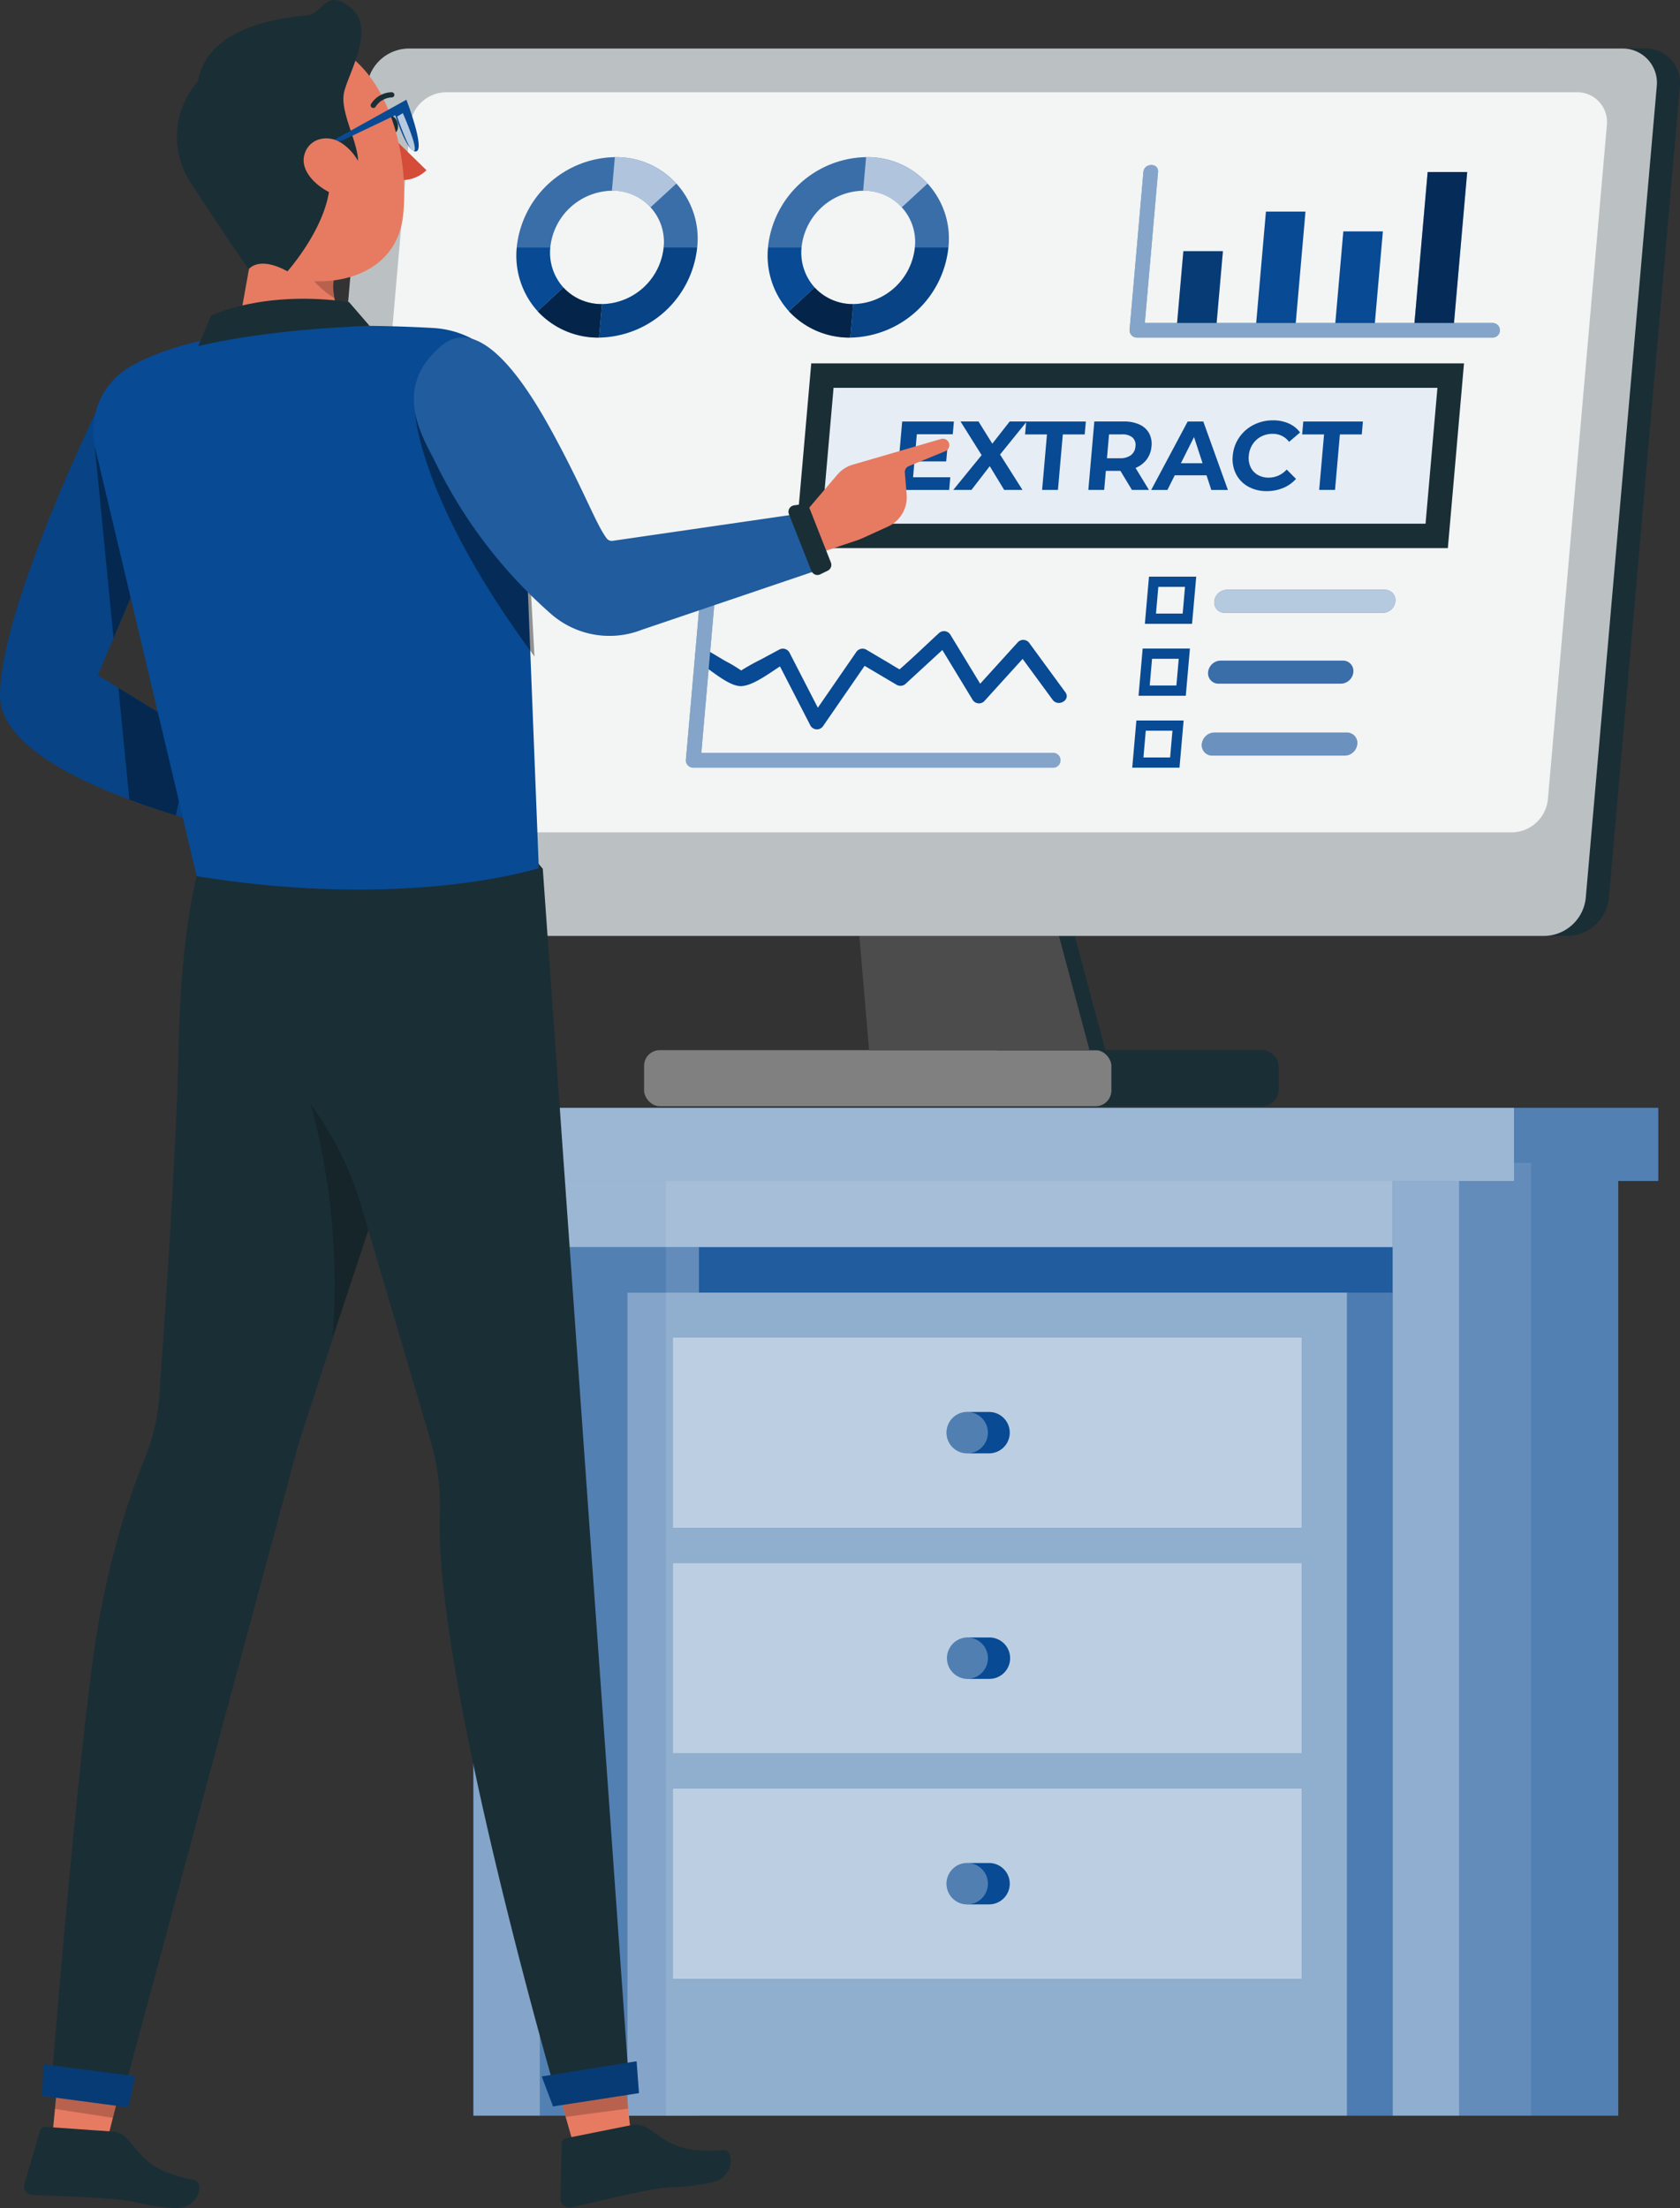 <svg xmlns="http://www.w3.org/2000/svg" width="263.416" height="346.147" viewBox="0 0 263.416 346.147">
  <rect x="0" y="0" width="263.416" height="346.147" fill="#333333" stroke="none"/>
  <g id="Grupo_113825" data-name="Grupo 113825" transform="translate(-1042 -554.063)">
    <g id="Grupo_112279" data-name="Grupo 112279" transform="translate(1088.389 561.672)">
      <g id="Grupo_112275" data-name="Grupo 112275">
        <g id="Grupo_112258" data-name="Grupo 112258" transform="translate(54.594 116.486)">
          <path id="Rectángulo_40874" data-name="Rectángulo 40874" d="M0,0H32.22a2.648,2.648,0,0,1,2.648,2.648v3.5A2.648,2.648,0,0,1,32.22,8.8H0a0,0,0,0,1,0,0V0A0,0,0,0,1,0,0Z" transform="translate(64.64 40.525)" fill="#1a2e35"/>
          <rect id="Rectángulo_40875" data-name="Rectángulo 40875" width="73.279" height="8.797" rx="2.465" transform="translate(0 40.525)"/>
          <rect id="Rectángulo_40876" data-name="Rectángulo 40876" width="73.279" height="8.797" rx="2.465" transform="translate(0 40.525)" fill="#fff" opacity="0.5"/>
          <g id="Grupo_112257" data-name="Grupo 112257" transform="translate(31.833)">
            <path id="Trazado_117175" data-name="Trazado 117175" d="M1072.179,1517.343h16.944l-10.849-40.525h-6.1Z" transform="translate(-1048.629 -1476.817)" fill="#1a2e35"/>
            <path id="Trazado_117176" data-name="Trazado 117176" d="M1082.5,1517.343h-34.584l-3.443-40.525h27.178Z" transform="translate(-1044.478 -1476.817)"/>
            <path id="Trazado_117177" data-name="Trazado 117177" d="M1082.5,1517.343h-34.584l-3.443-40.525h27.178Z" transform="translate(-1044.478 -1476.817)" fill="#fff" opacity="0.3"/>
          </g>
        </g>
        <path id="Trazado_117178" data-name="Trazado 117178" d="M1186.756,1339.8h-15.72l-12.171,139.109h15.721a6.634,6.634,0,0,0,6.48-5.959l11.128-127.192A5.373,5.373,0,0,0,1186.756,1339.8Z" transform="translate(-975.189 -1339.804)" fill="#1a2e35"/>
        <g id="Grupo_112259" data-name="Grupo 112259">
          <path id="Trazado_117179" data-name="Trazado 117179" d="M1138.59,1478.913H948.282a5.373,5.373,0,0,1-5.438-5.959l11.128-127.192a6.634,6.634,0,0,1,6.48-5.959h190.309a5.373,5.373,0,0,1,5.438,5.959l-11.128,127.192A6.633,6.633,0,0,1,1138.59,1478.913Z" transform="translate(-942.821 -1339.804)" fill="#1a2e35"/>
        </g>
        <path id="Trazado_117180" data-name="Trazado 117180" d="M1138.59,1478.913H948.282a5.373,5.373,0,0,1-5.438-5.959l11.128-127.192a6.634,6.634,0,0,1,6.48-5.959h190.309a5.373,5.373,0,0,1,5.438,5.959l-11.128,127.192A6.633,6.633,0,0,1,1138.59,1478.913Z" transform="translate(-942.821 -1339.804)" fill="#fff" opacity="0.7"/>
        <path id="Trazado_117181" data-name="Trazado 117181" d="M1135.034,1463.885H957.726a4.662,4.662,0,0,1-4.718-5.17l9.246-105.681a5.756,5.756,0,0,1,5.622-5.17h177.308a4.662,4.662,0,0,1,4.718,5.17l-9.246,105.681A5.756,5.756,0,0,1,1135.034,1463.885Z" transform="translate(-944.344 -1341.011)" fill="#fafafa" opacity="0.9"/>
        <g id="Grupo_112260" data-name="Grupo 112260" transform="translate(130.718 18.261)">
          <path id="Trazado_117182" data-name="Trazado 117182" d="M1111.424,1389.571h-6.2l1.085-12.405h6.2Z" transform="translate(-1097.87 -1363.663)" fill="#084a93"/>
          <path id="Trazado_117183" data-name="Trazado 117183" d="M1111.424,1389.571h-6.2l1.085-12.405h6.2Z" transform="translate(-1097.87 -1363.663)" opacity="0.2"/>
          <path id="Trazado_117184" data-name="Trazado 117184" d="M1126.015,1388.478h-6.2l1.628-18.608h6.2Z" transform="translate(-1100.057 -1362.57)" fill="#084a93"/>
          <path id="Trazado_117185" data-name="Trazado 117185" d="M1140.607,1389.025h-6.2l1.357-15.506h6.2Z" transform="translate(-1102.243 -1363.117)" fill="#084a93"/>
          <path id="Trazado_117186" data-name="Trazado 117186" d="M1155.2,1387.385H1149l2.171-24.81h6.2Z" transform="translate(-1104.429 -1361.477)" fill="#084a93"/>
          <path id="Trazado_117187" data-name="Trazado 117187" d="M1155.2,1387.385H1149l2.171-24.81h6.2Z" transform="translate(-1104.429 -1361.477)" opacity="0.4"/>
          <path id="Trazado_117188" data-name="Trazado 117188" d="M1153.546,1386.046h-54.577q1.035-11.832,2.07-23.665c.129-1.468-2.163-1.46-2.29,0q-1.085,12.4-2.171,24.81a1.156,1.156,0,0,0,1.145,1.145h55.823A1.146,1.146,0,0,0,1153.546,1386.046Z" transform="translate(-1096.575 -1361.284)" fill="#084a93"/>
          <path id="Trazado_117189" data-name="Trazado 117189" d="M1153.546,1386.046h-54.577q1.035-11.832,2.07-23.665c.129-1.468-2.163-1.46-2.29,0q-1.085,12.4-2.171,24.81a1.156,1.156,0,0,0,1.145,1.145h55.823A1.146,1.146,0,0,0,1153.546,1386.046Z" transform="translate(-1096.575 -1361.284)" fill="#fff" opacity="0.5"/>
        </g>
        <g id="Grupo_112262" data-name="Grupo 112262" transform="translate(34.581 17.028)">
          <path id="Trazado_117190" data-name="Trazado 117190" d="M991.447,1383.859l-4.043,3.718a12.9,12.9,0,0,0,9.638,4.142l.461-5.257A8.1,8.1,0,0,1,991.447,1383.859Z" transform="translate(-984.082 -1363.433)" fill="#084a93"/>
          <path id="Trazado_117191" data-name="Trazado 117191" d="M991.447,1383.859l-4.043,3.718a12.9,12.9,0,0,0,9.638,4.142l.461-5.257A8.1,8.1,0,0,1,991.447,1383.859Z" transform="translate(-984.082 -1363.433)" opacity="0.5"/>
          <path id="Trazado_117192" data-name="Trazado 117192" d="M1008.865,1376.469a9.892,9.892,0,0,1-9.663,8.885l-.461,5.257a15.746,15.746,0,0,0,15.381-14.143Z" transform="translate(-985.78 -1362.325)" fill="#084a93"/>
          <path id="Trazado_117193" data-name="Trazado 117193" d="M1008.865,1376.469a9.892,9.892,0,0,1-9.663,8.885l-.461,5.257a15.746,15.746,0,0,0,15.381-14.143Z" transform="translate(-985.78 -1362.325)" opacity="0.1"/>
          <path id="Trazado_117194" data-name="Trazado 117194" d="M990.862,1382.752a8.166,8.166,0,0,1-2.053-6.283h-5.258a13,13,0,0,0,3.267,10Z" transform="translate(-983.496 -1362.325)" fill="#084a93"/>
          <path id="Trazado_117195" data-name="Trazado 117195" d="M998.482,1365.091a8.012,8.012,0,0,1,8.109,8.886h5.258a12.753,12.753,0,0,0-12.907-14.144,15.746,15.746,0,0,0-15.381,14.144h5.258A9.892,9.892,0,0,1,998.482,1365.091Z" transform="translate(-983.506 -1359.833)" fill="#084a93"/>
          <g id="Grupo_112261" data-name="Grupo 112261" transform="translate(0.055)">
            <path id="Trazado_117196" data-name="Trazado 117196" d="M998.482,1365.091a8.012,8.012,0,0,1,8.109,8.886h5.258a12.753,12.753,0,0,0-12.907-14.144,15.746,15.746,0,0,0-15.381,14.144h5.258A9.892,9.892,0,0,1,998.482,1365.091Z" transform="translate(-983.561 -1359.833)" fill="#fff" opacity="0.2"/>
          </g>
          <path id="Trazado_117197" data-name="Trazado 117197" d="M1007.167,1367.693l4.043-3.718a12.894,12.894,0,0,0-9.639-4.142l-.46,5.258A8.1,8.1,0,0,1,1007.167,1367.693Z" transform="translate(-986.135 -1359.833)" fill="#fff" opacity="0.6"/>
        </g>
        <g id="Grupo_112264" data-name="Grupo 112264" transform="translate(73.975 17.028)">
          <path id="Trazado_117198" data-name="Trazado 117198" d="M1037.783,1383.859l-4.043,3.718a12.894,12.894,0,0,0,9.638,4.142l.46-5.257A8.1,8.1,0,0,1,1037.783,1383.859Z" transform="translate(-1030.418 -1363.433)" fill="#084a93"/>
          <path id="Trazado_117199" data-name="Trazado 117199" d="M1037.783,1383.859l-4.043,3.718a12.894,12.894,0,0,0,9.638,4.142l.46-5.257A8.1,8.1,0,0,1,1037.783,1383.859Z" transform="translate(-1030.418 -1363.433)" opacity="0.5"/>
          <path id="Trazado_117200" data-name="Trazado 117200" d="M1055.2,1376.469a9.892,9.892,0,0,1-9.663,8.885l-.46,5.257a15.745,15.745,0,0,0,15.38-14.143Z" transform="translate(-1032.116 -1362.325)" fill="#084a93"/>
          <path id="Trazado_117201" data-name="Trazado 117201" d="M1055.2,1376.469a9.892,9.892,0,0,1-9.663,8.885l-.46,5.257a15.745,15.745,0,0,0,15.38-14.143Z" transform="translate(-1032.116 -1362.325)" opacity="0.1"/>
          <path id="Trazado_117202" data-name="Trazado 117202" d="M1037.2,1382.752a8.162,8.162,0,0,1-2.052-6.283h-5.258a13,13,0,0,0,3.267,10Z" transform="translate(-1029.832 -1362.325)" fill="#084a93"/>
          <path id="Trazado_117203" data-name="Trazado 117203" d="M1044.818,1365.091a8.012,8.012,0,0,1,8.108,8.886h5.257a12.753,12.753,0,0,0-12.906-14.144,15.745,15.745,0,0,0-15.381,14.144h5.258A9.891,9.891,0,0,1,1044.818,1365.091Z" transform="translate(-1029.842 -1359.833)" fill="#084a93"/>
          <g id="Grupo_112263" data-name="Grupo 112263" transform="translate(0.055)">
            <path id="Trazado_117204" data-name="Trazado 117204" d="M1044.818,1365.091a8.012,8.012,0,0,1,8.108,8.886h5.257a12.753,12.753,0,0,0-12.906-14.144,15.745,15.745,0,0,0-15.381,14.144h5.258A9.891,9.891,0,0,1,1044.818,1365.091Z" transform="translate(-1029.897 -1359.833)" fill="#fff" opacity="0.2"/>
          </g>
          <path id="Trazado_117205" data-name="Trazado 117205" d="M1053.5,1367.693l4.043-3.718a12.9,12.9,0,0,0-9.638-4.142l-.46,5.258A8.1,8.1,0,0,1,1053.5,1367.693Z" transform="translate(-1032.471 -1359.833)" fill="#fff" opacity="0.6"/>
        </g>
        <g id="Grupo_112272" data-name="Grupo 112272" transform="translate(131.142 82.784)">
          <g id="Grupo_112268" data-name="Grupo 112268">
            <g id="Grupo_112265" data-name="Grupo 112265" transform="translate(1.973)">
              <path id="Trazado_117206" data-name="Trazado 117206" d="M1106.8,1444.578H1099.4l.648-7.4h7.407Zm-5.655-1.606h4.184l.366-4.19h-4.184Z" transform="translate(-1099.395 -1437.176)" fill="#084a93"/>
            </g>
            <g id="Grupo_112266" data-name="Grupo 112266" transform="translate(0.987 11.274)">
              <path id="Trazado_117207" data-name="Trazado 117207" d="M1105.642,1457.838h-7.407l.647-7.4h7.408Zm-5.655-1.605h4.184l.366-4.191h-4.184Z" transform="translate(-1098.235 -1450.437)" fill="#084a93"/>
            </g>
            <g id="Grupo_112267" data-name="Grupo 112267" transform="translate(0 22.548)">
              <path id="Trazado_117208" data-name="Trazado 117208" d="M1104.482,1471.1h-7.408l.648-7.4h7.407Zm-5.655-1.605h4.185l.366-4.19h-4.184Z" transform="translate(-1097.074 -1463.698)" fill="#084a93"/>
            </g>
          </g>
          <g id="Grupo_112269" data-name="Grupo 112269" transform="translate(12.861 2.063)">
            <path id="Trazado_117209" data-name="Trazado 117209" d="M1113.857,1443.215a1.629,1.629,0,0,1-1.649-1.807,2.011,2.011,0,0,1,1.964-1.807h24.775a1.63,1.63,0,0,1,1.649,1.807,2.012,2.012,0,0,1-1.965,1.807Z" transform="translate(-1112.202 -1439.602)" fill="#084a93"/>
            <path id="Trazado_117210" data-name="Trazado 117210" d="M1113.857,1443.215a1.629,1.629,0,0,1-1.649-1.807,2.011,2.011,0,0,1,1.964-1.807h24.775a1.63,1.63,0,0,1,1.649,1.807,2.012,2.012,0,0,1-1.965,1.807Z" transform="translate(-1112.202 -1439.602)" fill="#fff" opacity="0.7"/>
          </g>
          <g id="Grupo_112270" data-name="Grupo 112270" transform="translate(10.903 24.443)">
            <path id="Trazado_117211" data-name="Trazado 117211" d="M1111.554,1469.538a1.628,1.628,0,0,1-1.648-1.807,2.011,2.011,0,0,1,1.964-1.806h20.76a1.628,1.628,0,0,1,1.648,1.806,2.01,2.01,0,0,1-1.964,1.807Z" transform="translate(-1109.899 -1465.926)" fill="#084a93"/>
            <path id="Trazado_117212" data-name="Trazado 117212" d="M1111.554,1469.538a1.628,1.628,0,0,1-1.648-1.807,2.011,2.011,0,0,1,1.964-1.806h20.76a1.628,1.628,0,0,1,1.648,1.806,2.01,2.01,0,0,1-1.964,1.807Z" transform="translate(-1109.899 -1465.926)" fill="#fff" opacity="0.4"/>
          </g>
          <g id="Grupo_112271" data-name="Grupo 112271" transform="translate(11.89 13.168)">
            <path id="Trazado_117213" data-name="Trazado 117213" d="M1112.714,1456.277a1.628,1.628,0,0,1-1.648-1.806,2.011,2.011,0,0,1,1.965-1.807h19.154a1.629,1.629,0,0,1,1.649,1.807,2.011,2.011,0,0,1-1.965,1.806Z" transform="translate(-1111.059 -1452.665)" fill="#084a93"/>
            <path id="Trazado_117214" data-name="Trazado 117214" d="M1112.714,1456.277a1.628,1.628,0,0,1-1.648-1.806,2.011,2.011,0,0,1,1.965-1.807h19.154a1.629,1.629,0,0,1,1.649,1.807,2.011,2.011,0,0,1-1.965,1.806Z" transform="translate(-1111.059 -1452.665)" fill="#fff" opacity="0.2"/>
          </g>
        </g>
        <g id="Grupo_112274" data-name="Grupo 112274" transform="translate(61.155 85.372)">
          <path id="Trazado_117215" data-name="Trazado 117215" d="M1074.509,1456.812l-5.6-7.646a1.175,1.175,0,0,0-1.819-.235l-5.937,6.54-4.669-7.678a1.174,1.174,0,0,0-1.819-.235c-2.048,1.884-4.055,3.832-6.152,5.661-.626-.341-1.232-.732-1.842-1.093l-3.388-2a1.184,1.184,0,0,0-1.585.415q-3,4.347-6,8.694l-4.475-8.694a1.176,1.176,0,0,0-1.584-.415l-2.861,1.54a34.853,34.853,0,0,0-3.1,1.729,22.837,22.837,0,0,0-2.489-1.487l-3-1.782a1.159,1.159,0,0,0-1.169,2c1.662.987,4.627,3.725,6.583,3.722,1.776,0,4.294-1.881,6.16-3.09l4.791,9.306a1.171,1.171,0,0,0,2,0l6.479-9.394,5.042,2.982a1.186,1.186,0,0,0,1.4-.181l5.746-5.284,4.741,7.8a1.169,1.169,0,0,0,1.818.235q3.016-3.321,6.03-6.642l4.7,6.408C1073.38,1459.171,1075.392,1458.016,1074.509,1456.812Z" transform="translate(-1015.009 -1441.271)" fill="#084a93"/>
          <g id="Grupo_112273" data-name="Grupo 112273">
            <path id="Trazado_117216" data-name="Trazado 117216" d="M1072.371,1465.265h-55.2l2.094-23.933c.13-1.484-2.187-1.476-2.317,0l-2.2,25.092a1.168,1.168,0,0,0,1.158,1.158h56.457A1.159,1.159,0,0,0,1072.371,1465.265Z" transform="translate(-1014.753 -1440.221)" fill="#084a93"/>
            <path id="Trazado_117217" data-name="Trazado 117217" d="M1072.371,1465.265h-55.2l2.094-23.933c.13-1.484-2.187-1.476-2.317,0l-2.2,25.092a1.168,1.168,0,0,0,1.158,1.158h56.457A1.159,1.159,0,0,0,1072.371,1465.265Z" transform="translate(-1014.753 -1440.221)" fill="#fff" opacity="0.5"/>
          </g>
        </g>
      </g>
      <g id="Grupo_112278" data-name="Grupo 112278" transform="translate(78.278 49.35)">
        <g id="Grupo_112276" data-name="Grupo 112276">
          <path id="Trazado_117218" data-name="Trazado 117218" d="M1135.859,1425.239h-98.516l2.2-25.134h98.516Z" transform="translate(-1035.26 -1398.189)" fill="#084a93"/>
          <path id="Trazado_117219" data-name="Trazado 117219" d="M1135.859,1425.239h-98.516l2.2-25.134h98.516Z" transform="translate(-1035.26 -1398.189)" fill="#fff" opacity="0.9"/>
          <path id="Trazado_117220" data-name="Trazado 117220" d="M1137.241,1426.817H1034.893l2.534-28.966h102.347Zm-98.182-3.832h94.686l1.864-21.3h-94.685Z" transform="translate(-1034.893 -1397.851)" fill="#1a2e35"/>
        </g>
        <g id="Grupo_112277" data-name="Grupo 112277" transform="translate(15.852 8.935)">
          <path id="Trazado_117221" data-name="Trazado 117221" d="M1062.018,1417.313l-.174,1.992h-8.306l.939-10.727h8.107l-.174,1.993h-5.64l-.2,2.329h4.98l-.169,1.931h-4.98l-.218,2.483Z" transform="translate(-1053.538 -1408.393)" fill="#084a93"/>
          <path id="Trazado_117222" data-name="Trazado 117222" d="M1072.049,1419.3l-2.265-3.724-2.869,3.724h-2.85l4.446-5.456-3.308-5.271h2.819l2.163,3.479,2.726-3.479h2.682l-4.193,5.18,3.516,5.547Z" transform="translate(-1055.115 -1408.393)" fill="#084a93"/>
          <path id="Trazado_117223" data-name="Trazado 117223" d="M1080.74,1410.6h-3.433l.177-2.023h9.349l-.177,2.023h-3.433l-.762,8.7h-2.483Z" transform="translate(-1057.099 -1408.393)" fill="#084a93"/>
          <path id="Trazado_117224" data-name="Trazado 117224" d="M1095.81,1419.3l-1.807-2.988h-2.283l-.262,2.988h-2.483l.939-10.727h4.643a5.7,5.7,0,0,1,2.434.475,3.238,3.238,0,0,1,1.5,1.349,3.508,3.508,0,0,1,.386,2.068,3.927,3.927,0,0,1-.754,2.061,4.134,4.134,0,0,1-1.749,1.325l2.1,3.448Zm.091-8.222a2.43,2.43,0,0,0-1.659-.483h-2.023l-.327,3.74h2.023a2.758,2.758,0,0,0,1.745-.491,1.87,1.87,0,0,0,.7-1.378A1.564,1.564,0,0,0,1095.9,1411.083Z" transform="translate(-1058.847 -1408.393)" fill="#084a93"/>
          <path id="Trazado_117225" data-name="Trazado 117225" d="M1109.24,1417.006h-4.98l-1.151,2.3h-2.544l5.72-10.727h2.452l3.857,10.727h-2.6Zm-.616-1.887-1.342-4.106-2.061,4.106Z" transform="translate(-1060.584 -1408.393)" fill="#084a93"/>
          <path id="Trazado_117226" data-name="Trazado 117226" d="M1118.023,1418.743a4.679,4.679,0,0,1-1.91-1.977,5.162,5.162,0,0,1-.509-2.858,5.857,5.857,0,0,1,1.009-2.858,6.046,6.046,0,0,1,2.257-1.977,6.56,6.56,0,0,1,3.043-.712,5.947,5.947,0,0,1,2.478.491,4.445,4.445,0,0,1,1.768,1.41l-1.723,1.47a3.119,3.119,0,0,0-2.586-1.256,3.794,3.794,0,0,0-1.816.436,3.518,3.518,0,0,0-1.325,1.219,3.833,3.833,0,0,0-.592,1.777,3.4,3.4,0,0,0,.281,1.779,2.75,2.75,0,0,0,1.112,1.218,3.375,3.375,0,0,0,1.74.436,3.743,3.743,0,0,0,2.808-1.272l1.465,1.47a5.6,5.6,0,0,1-2.024,1.426,6.63,6.63,0,0,1-2.572.49A5.807,5.807,0,0,1,1118.023,1418.743Z" transform="translate(-1062.833 -1408.361)" fill="#084a93"/>
          <path id="Trazado_117227" data-name="Trazado 117227" d="M1131.841,1410.6h-3.433l.177-2.023h9.349l-.177,2.023h-3.433l-.762,8.7h-2.482Z" transform="translate(-1064.755 -1408.393)" fill="#084a93"/>
        </g>
      </g>
    </g>
    <g id="Grupo_112295" data-name="Grupo 112295" transform="translate(1107.626 727.729)">
      <g id="Grupo_112280" data-name="Grupo 112280" transform="translate(38.777 8.614)">
        <rect id="Rectángulo_40877" data-name="Rectángulo 40877" width="135.671" height="149.376" fill="#084a93"/>
      </g>
      <g id="Grupo_112281" data-name="Grupo 112281" transform="translate(19.053 8.614)">
        <rect id="Rectángulo_40878" data-name="Rectángulo 40878" width="24.916" height="149.376" transform="translate(24.916 149.376) rotate(180)" fill="#084a93"/>
        <rect id="Rectángulo_40879" data-name="Rectángulo 40879" width="24.916" height="149.376" transform="translate(24.916 149.376) rotate(180)" fill="#fff" opacity="0.3"/>
      </g>
      <g id="Grupo_112282" data-name="Grupo 112282" transform="translate(13.824 8.614)">
        <rect id="Rectángulo_40880" data-name="Rectángulo 40880" width="142.076" height="13.219" fill="#084a93"/>
        <rect id="Rectángulo_40881" data-name="Rectángulo 40881" width="142.076" height="13.219" fill="#fff" opacity="0.6"/>
      </g>
      <g id="Grupo_112283" data-name="Grupo 112283" transform="translate(8.594 8.614)">
        <rect id="Rectángulo_40882" data-name="Rectángulo 40882" width="10.459" height="149.376" fill="#084a93"/>
        <rect id="Rectángulo_40883" data-name="Rectángulo 40883" width="10.459" height="149.376" fill="#fff" opacity="0.5"/>
      </g>
      <g id="Grupo_112284" data-name="Grupo 112284" transform="translate(163.193 8.614)">
        <rect id="Rectángulo_40884" data-name="Rectángulo 40884" width="24.916" height="149.376" transform="translate(24.916 149.376) rotate(180)" fill="#084a93"/>
        <rect id="Rectángulo_40885" data-name="Rectángulo 40885" width="24.916" height="149.376" transform="translate(24.916 149.376) rotate(180)" fill="#fff" opacity="0.3"/>
      </g>
      <g id="Grupo_112285" data-name="Grupo 112285" transform="translate(171.787)">
        <rect id="Rectángulo_40886" data-name="Rectángulo 40886" width="22.599" height="11.466" transform="translate(22.599 11.466) rotate(180)" fill="#084a93"/>
        <rect id="Rectángulo_40887" data-name="Rectángulo 40887" width="22.599" height="11.466" transform="translate(22.599 11.466) rotate(180)" fill="#fff" opacity="0.3"/>
      </g>
      <g id="Grupo_112286" data-name="Grupo 112286" transform="translate(32.737 28.964)">
        <rect id="Rectángulo_40888" data-name="Rectángulo 40888" width="112.866" height="129.026" fill="#084a93"/>
        <rect id="Rectángulo_40889" data-name="Rectángulo 40889" width="112.866" height="129.026" fill="#fff" opacity="0.5"/>
      </g>
      <g id="Grupo_112287" data-name="Grupo 112287" transform="translate(145.602 28.964)">
        <rect id="Rectángulo_40890" data-name="Rectángulo 40890" width="7.131" height="129.026" fill="#084a93"/>
        <rect id="Rectángulo_40891" data-name="Rectángulo 40891" width="7.131" height="129.026" fill="#fff" opacity="0.2"/>
      </g>
      <g id="Grupo_112292" data-name="Grupo 112292" transform="translate(39.868 35.995)">
        <g id="Grupo_112289" data-name="Grupo 112289">
          <rect id="Rectángulo_40892" data-name="Rectángulo 40892" width="98.603" height="29.848" transform="translate(0 35.352)" fill="#084a93"/>
          <g id="Grupo_112288" data-name="Grupo 112288">
            <rect id="Rectángulo_40893" data-name="Rectángulo 40893" width="98.603" height="29.848" fill="#084a93"/>
            <rect id="Rectángulo_40894" data-name="Rectángulo 40894" width="98.603" height="29.848" transform="translate(0 70.705)" fill="#084a93"/>
          </g>
        </g>
        <g id="Grupo_112291" data-name="Grupo 112291" opacity="0.7">
          <rect id="Rectángulo_40895" data-name="Rectángulo 40895" width="98.603" height="29.848" transform="translate(0 35.352)" fill="#fff"/>
          <g id="Grupo_112290" data-name="Grupo 112290">
            <rect id="Rectángulo_40896" data-name="Rectángulo 40896" width="98.603" height="29.848" fill="#fff"/>
            <rect id="Rectángulo_40897" data-name="Rectángulo 40897" width="98.603" height="29.848" transform="translate(0 70.705)" fill="#fff"/>
          </g>
        </g>
      </g>
      <g id="Grupo_112293" data-name="Grupo 112293" transform="translate(38.777 8.614)">
        <rect id="Rectángulo_40898" data-name="Rectángulo 40898" width="10.459" height="149.376" transform="translate(113.957)" fill="#084a93"/>
        <rect id="Rectángulo_40899" data-name="Rectángulo 40899" width="135.671" height="149.376" fill="#fff" opacity="0.1"/>
        <rect id="Rectángulo_40900" data-name="Rectángulo 40900" width="10.459" height="149.376" transform="translate(113.957)" fill="#fff" opacity="0.5"/>
      </g>
      <rect id="Rectángulo_40901" data-name="Rectángulo 40901" width="171.787" height="11.466" transform="translate(0 0)" fill="#084a93"/>
      <rect id="Rectángulo_40902" data-name="Rectángulo 40902" width="171.787" height="11.466" transform="translate(0 0)" fill="#fff" opacity="0.6"/>
      <g id="Grupo_112294" data-name="Grupo 112294" transform="translate(82.787 47.675)">
        <path id="Trazado_117228" data-name="Trazado 117228" d="M1069.492,1591.2h-3.423a3.244,3.244,0,1,0,0,6.489h3.423a3.244,3.244,0,1,0,0-6.489Z" transform="translate(-1062.825 -1591.2)" fill="#084a93"/>
        <path id="Trazado_117229" data-name="Trazado 117229" d="M1069.492,1632.782h-3.423a3.245,3.245,0,0,0,0,6.489h3.423a3.245,3.245,0,1,0,0-6.489Z" transform="translate(-1062.825 -1597.43)" fill="#084a93"/>
        <path id="Trazado_117230" data-name="Trazado 117230" d="M1069.492,1674.365h-3.423a3.244,3.244,0,1,0,0,6.489h3.423a3.244,3.244,0,1,0,0-6.489Z" transform="translate(-1062.825 -1603.66)" fill="#084a93"/>
        <path id="Trazado_117231" data-name="Trazado 117231" d="M1069.314,1594.444a3.244,3.244,0,1,1-3.244-3.244A3.244,3.244,0,0,1,1069.314,1594.444Z" transform="translate(-1062.825 -1591.2)" fill="#fafafa" opacity="0.3"/>
        <path id="Trazado_117232" data-name="Trazado 117232" d="M1069.314,1636.027a3.244,3.244,0,1,1-3.244-3.245A3.244,3.244,0,0,1,1069.314,1636.027Z" transform="translate(-1062.825 -1597.43)" fill="#fafafa" opacity="0.3"/>
        <path id="Trazado_117233" data-name="Trazado 117233" d="M1069.314,1677.609a3.244,3.244,0,1,1-3.244-3.244A3.244,3.244,0,0,1,1069.314,1677.609Z" transform="translate(-1062.825 -1603.66)" fill="#fafafa" opacity="0.3"/>
      </g>
    </g>
    <g id="Grupo_112305" data-name="Grupo 112305" transform="translate(1042 554.063)">
      <path id="Trazado_117234" data-name="Trazado 117234" d="M947.418,1380.2c-1.856,2.623,2.237,10.969,2.237,10.969l-18.438,2.233,3.607-20.1S949.608,1377.1,947.418,1380.2Z" transform="translate(-894.694 -1337.213)" fill="#e67b62"/>
      <path id="Trazado_117235" data-name="Trazado 117235" d="M948.578,1384.2c-.286-1.53-.295-2.932.292-3.76,1.361-1.925-3.834-4.121-7.962-5.508C941.883,1376.888,944.641,1381.831,948.578,1384.2Z" transform="translate(-896.146 -1337.458)" opacity="0.2"/>
      <g id="Grupo_112296" data-name="Grupo 112296" transform="translate(85.255 317.604)">
        <path id="Trazado_117236" data-name="Trazado 117236" d="M1000.426,1704.427l1.965,18.761-8.654,1.624-5.2-18.108Z" transform="translate(-988.537 -1704.427)" fill="#e67b62"/>
        <path id="Trazado_117237" data-name="Trazado 117237" d="M1002.664,1722.7l-10.172,2.038a.835.835,0,0,0-.672.8l-.181,8.644a1.389,1.389,0,0,0,1.349,1.427,1.418,1.418,0,0,0,.293-.023c3.654-.8,6.875-1.653,11.442-2.561,5.388-1.078,4.15-.16,10.5-1.339,3.826-.714,3.656-5.192,1.995-5.081-7.592.552-8.81-1.53-12.2-3.609A3.337,3.337,0,0,0,1002.664,1722.7Z" transform="translate(-989.002 -1707.151)" fill="#1a2e35"/>
        <path id="Trazado_117238" data-name="Trazado 117238" d="M991.973,1718.667l9.809-1.294-1.356-12.945-11.889,2.277Z" transform="translate(-988.537 -1704.427)" opacity="0.2"/>
      </g>
      <g id="Grupo_112297" data-name="Grupo 112297" transform="translate(3.777 313.137)">
        <path id="Trazado_117239" data-name="Trazado 117239" d="M911.987,1699.839,906.1,1723.1l-8.307-1.169L900,1699.173Z" transform="translate(-893.463 -1699.173)" fill="#e67b62"/>
        <path id="Trazado_117240" data-name="Trazado 117240" d="M906.433,1723.744l-10.348-.728a.835.835,0,0,0-.86.593l-2.464,8.288a1.389,1.389,0,0,0,.922,1.733,1.413,1.413,0,0,0,.29.056c3.735.2,7.067.227,11.71.56,5.481.388,4.044.946,10.481,1.491,3.879.324,4.9-4.038,3.27-4.372-7.468-1.479-8.09-3.81-10.807-6.71A3.341,3.341,0,0,0,906.433,1723.744Z" transform="translate(-892.701 -1702.745)" fill="#1a2e35"/>
        <path id="Trazado_117241" data-name="Trazado 117241" d="M898.393,1716.73l9.076,1.391,4.342-17.14c-3.981-.424-10.5-1.077-11.774-1.2Z" transform="translate(-893.553 -1699.264)" opacity="0.2"/>
      </g>
      <path id="Trazado_117242" data-name="Trazado 117242" d="M920.958,1490.541s-2.864,8.313-3.281,28.549c-.248,12.093-1.43,31.236-2.341,44.686-.266,3.934-.509,7.381-.7,10.022a31.6,31.6,0,0,1-2.314,9.74c-.886,2.158-2,5.111-3.141,8.8a139.607,139.607,0,0,0-4.976,22.883c-3.028,22.67-6.506,66.584-6.506,66.584l11.219,1.455,27.615-102.343,29.431-90.454Z" transform="translate(-889.672 -1354.767)" fill="#1a2e35"/>
      <path id="Trazado_117243" data-name="Trazado 117243" d="M957.043,1544.666l-1.189-8.909-9.63-8.141-3.238-1.594a108.079,108.079,0,0,1,5.619,43.708Z" transform="translate(-896.457 -1360.094)" opacity="0.2"/>
      <path id="Trazado_117244" data-name="Trazado 117244" d="M980.283,1490.423l13.5,190.082-11.428,1.944s-15.287-52.6-17.872-81.68a75.11,75.11,0,0,1-.334-9.282,36.463,36.463,0,0,0-1.55-11.7l-1.6-5.428-9.008-30.482a51.935,51.935,0,0,0-8.917-17.6c-4.684-5.91-10.478-17.36-8.073-36.41l42.292-2.929Z" transform="translate(-895.177 -1354.239)" fill="#1a2e35"/>
      <g id="Grupo_112300" data-name="Grupo 112300" transform="translate(0 63.542)">
        <g id="Grupo_112298" data-name="Grupo 112298" transform="translate(38.866 57.497)">
          <path id="Trazado_117245" data-name="Trazado 117245" d="M938.216,1476.718s6.567-1.346,8.767-1.138c1.841.174,7.03,2.307,7.03,2.307a3.027,3.027,0,0,1,1.112,5.1s-3.607,4.623-5.41,5c-3.6.761-13.915-4.758-13.915-4.758Z" transform="translate(-934.247 -1473.572)" fill="#e67b62"/>
          <path id="Trazado_117246" data-name="Trazado 117246" d="M937.621,1473.222l-3.647,11.762,3.5.291L940.681,1475Z" transform="translate(-933.973 -1473.222)" fill="#1a2e35"/>
          <path id="Trazado_117247" data-name="Trazado 117247" d="M937.621,1473.222l-3.647,11.762,3.5.291L940.681,1475Z" transform="translate(-933.973 -1473.222)" fill="#fff" opacity="0.2"/>
        </g>
        <path id="Trazado_117248" data-name="Trazado 117248" d="M909.18,1407.069a3.8,3.8,0,0,0-6.456.755c-4.093,8.755-14.426,31.973-14.466,43.242-.05,14.053,41.252,22.371,41.252,22.371l2.5-8.076-28.421-17.46,8.175-19.261S913.793,1413.39,909.18,1407.069Z" transform="translate(-888.258 -1405.593)" fill="#084a93"/>
        <path id="Trazado_117249" data-name="Trazado 117249" d="M909.18,1407.069a3.8,3.8,0,0,0-6.456.755c-4.093,8.755-14.426,31.973-14.466,43.242-.05,14.053,41.252,22.371,41.252,22.371l2.5-8.076-28.421-17.46,8.175-19.261S913.793,1413.39,909.18,1407.069Z" transform="translate(-888.258 -1405.593)" opacity="0.1"/>
        <g id="Grupo_112299" data-name="Grupo 112299" transform="translate(14.751 2.871)" opacity="0.4">
          <path id="Trazado_117250" data-name="Trazado 117250" d="M912.622,1408.97l-4.453.611-2.56,1.836,3.052,31.154,5.7-13.425S916.126,1415.885,912.622,1408.97Z" transform="translate(-905.609 -1408.97)"/>
          <path id="Trazado_117251" data-name="Trazado 117251" d="M921.9,1464.949l-11.8-7.249,1.715,17.505c2.466.925,4.931,1.748,7.269,2.469Z" transform="translate(-906.282 -1416.271)"/>
        </g>
      </g>
      <path id="Trazado_117252" data-name="Trazado 117252" d="M975.31,1475.939s-20.334,6.653-53.641,1.267l-15.962-67.289a11.7,11.7,0,0,1,5.865-12.771c6.855-3.784,20.414-7.351,47.165-5.875a14.919,14.919,0,0,1,13.69,11.473Z" transform="translate(-890.828 -1339.855)" fill="#084a93"/>
      <g id="Grupo_112301" data-name="Grupo 112301" transform="translate(31.074 46.835)">
        <path id="Trazado_117253" data-name="Trazado 117253" d="M924.808,1393.364l2.034-4.771s8.007-4.045,21.609-2.141l3.23,3.74S936.46,1390.563,924.808,1393.364Z" transform="translate(-924.808 -1385.943)" fill="#1a2e35"/>
      </g>
      <path id="Trazado_117254" data-name="Trazado 117254" d="M961.269,1353.368c.184.758-.068,1.466-.576,1.581s-1.11-.431-1.268-1.173.069-1.467.58-1.574S961.078,1352.612,961.269,1353.368Z" transform="translate(-898.913 -1334.05)" fill="#1a2e35"/>
      <path id="Trazado_117255" data-name="Trazado 117255" d="M960.8,1356.272l5.194,5.077a5.523,5.523,0,0,1-4.69,1.483Z" transform="translate(-899.126 -1334.662)" fill="#d54c38"/>
      <path id="Trazado_117256" data-name="Trazado 117256" d="M925.9,1354.593c1.988,10.183,2.606,14.541,8.6,19.182,8.805,4.406,21.394,2.464,22.554-8.08,1.05-9.487-2.37-24.509-13.2-27.437a14.413,14.413,0,0,0-17.744,9.847A13.8,13.8,0,0,0,925.9,1354.593Z" transform="translate(-893.854 -1331.886)" fill="#e67b62"/>
      <path id="Trazado_117257" data-name="Trazado 117257" d="M957.03,1350.328a.42.42,0,0,0,.349-.178,3.188,3.188,0,0,1,2.539-1.479.4.4,0,0,0,.416-.394.432.432,0,0,0-.417-.421,3.957,3.957,0,0,0-3.235,1.827.413.413,0,0,0,.118.571h0A.46.46,0,0,0,957.03,1350.328Z" transform="translate(-898.499 -1333.401)" fill="#1a2e35"/>
      <path id="Trazado_117258" data-name="Trazado 117258" d="M983.539,1444.74l-1.36-24.646-8.81-11.661-4.822-4.465-3.716,2.6S965.346,1420.154,983.539,1444.74Z" transform="translate(-899.73 -1341.808)" opacity="0.4"/>
      <path id="Trazado_117259" data-name="Trazado 117259" d="M986.366,1408.077c4.878,8.964,6.77,14.264,8.442,16.49a1.007,1.007,0,0,0,.954.392l28.518-4.142a1.015,1.015,0,0,1,1.109.689l2.3,7.063a1.012,1.012,0,0,1-.638,1.273l-26.738,9.062a13.915,13.915,0,0,1-14.235-2.5,75.653,75.653,0,0,1-18.175-23.872c-2.053-4.058-6.82-11.561,1.008-18.162C975.4,1388.9,983.129,1402.128,986.366,1408.077Z" transform="translate(-899.692 -1340.176)" fill="#084a93"/>
      <path id="Trazado_117260" data-name="Trazado 117260" d="M986.366,1408.077c4.878,8.964,6.77,14.264,8.442,16.49a1.007,1.007,0,0,0,.954.392l28.518-4.142a1.015,1.015,0,0,1,1.109.689l2.3,7.063a1.012,1.012,0,0,1-.638,1.273l-26.738,9.062a13.915,13.915,0,0,1-14.235-2.5,75.653,75.653,0,0,1-18.175-23.872c-2.053-4.058-6.82-11.561,1.008-18.162C975.4,1388.9,983.129,1402.128,986.366,1408.077Z" transform="translate(-899.692 -1340.176)" fill="#fff" opacity="0.1"/>
      <path id="Trazado_117261" data-name="Trazado 117261" d="M1035.725,1424.289l5.881-6.906a5.034,5.034,0,0,1,2.431-1.572l13.832-4.022a1.014,1.014,0,0,1,1.187.514h0a1.013,1.013,0,0,1-.52,1.4l-5.717,2.341a1.014,1.014,0,0,0-.626,1.02l.283,3.458a5.043,5.043,0,0,1-2.937,5l-4.159,1.893-.482.19-7.136,2.4a1.013,1.013,0,0,1-1.31-.733l-.942-4.093A1.016,1.016,0,0,1,1035.725,1424.289Z" transform="translate(-910.316 -1342.974)" fill="#e67b62"/>
      <g id="Grupo_112302" data-name="Grupo 112302" transform="translate(123.628 79.011)">
        <path id="Trazado_117262" data-name="Trazado 117262" d="M1033.744,1425.38l3.524,8.893a1.014,1.014,0,0,0,1.387.537l1.169-.57a1.013,1.013,0,0,0,.5-1.282l-3.36-8.527a1.015,1.015,0,0,0-1.1-.63l-1.333.2A1.014,1.014,0,0,0,1033.744,1425.38Z" transform="translate(-1033.672 -1423.788)" fill="#1a2e35"/>
      </g>
      <g id="Grupo_112303" data-name="Grupo 112303" transform="translate(84.943 323.128)">
        <path id="Trazado_117263" data-name="Trazado 117263" d="M988.17,1713.3l1.773,4.7,13.47-2.082-.375-4.992Z" transform="translate(-988.17 -1710.925)" fill="#084a93"/>
        <path id="Trazado_117264" data-name="Trazado 117264" d="M988.17,1713.3l1.773,4.7,13.47-2.082-.375-4.992Z" transform="translate(-988.17 -1710.925)" opacity="0.2"/>
      </g>
      <g id="Grupo_112304" data-name="Grupo 112304" transform="translate(6.615 323.614)">
        <path id="Trazado_117265" data-name="Trazado 117265" d="M896.25,1711.5l-.212,4.932,13.51,1.806,1.05-4.895Z" transform="translate(-896.038 -1711.496)" fill="#084a93"/>
        <path id="Trazado_117266" data-name="Trazado 117266" d="M896.25,1711.5l-.212,4.932,13.51,1.806,1.05-4.895Z" transform="translate(-896.038 -1711.496)" opacity="0.2"/>
      </g>
      <path id="Trazado_117267" data-name="Trazado 117267" d="M932.157,1373.05s1.512-2.143,6.059.337c0,0,6.455-7.226,6.655-13.995,0,0,4.769-.882,4.369-3.963s-2.67-7.112-2.19-9.9,5.116-10.126,1.177-13.381-4.4.623-6.634,1.042-15.7.9-17.425,10.437a13.091,13.091,0,0,0-.9,16.2C929.161,1368.93,932.157,1373.05,932.157,1373.05Z" transform="translate(-893.143 -1330.854)" fill="#1a2e35"/>
      <path id="Trazado_117268" data-name="Trazado 117268" d="M949.346,1355.79l11.787-6.549s2.964,7.713,1.544,8.1-3.29-5.667-3.29-5.667l-8.393,4Z" transform="translate(-897.41 -1333.609)" fill="#084a93"/>
      <path id="Trazado_117269" data-name="Trazado 117269" d="M961.5,1352.25l.894-.531s2.434,5.451,1.766,5.932S961.5,1352.25,961.5,1352.25Z" transform="translate(-899.232 -1333.98)" fill="#fff" opacity="0.7"/>
      <path id="Trazado_117270" data-name="Trazado 117270" d="M950.187,1357.094a8.018,8.018,0,0,1,3.436,5.122c.517,2.763-2.083,3.892-4.615,2.915-2.294-.885-5.3-3.39-4.666-6.07S947.976,1355.653,950.187,1357.094Z" transform="translate(-896.648 -1334.676)" fill="#e67b62"/>
    </g>
  </g>
</svg>
